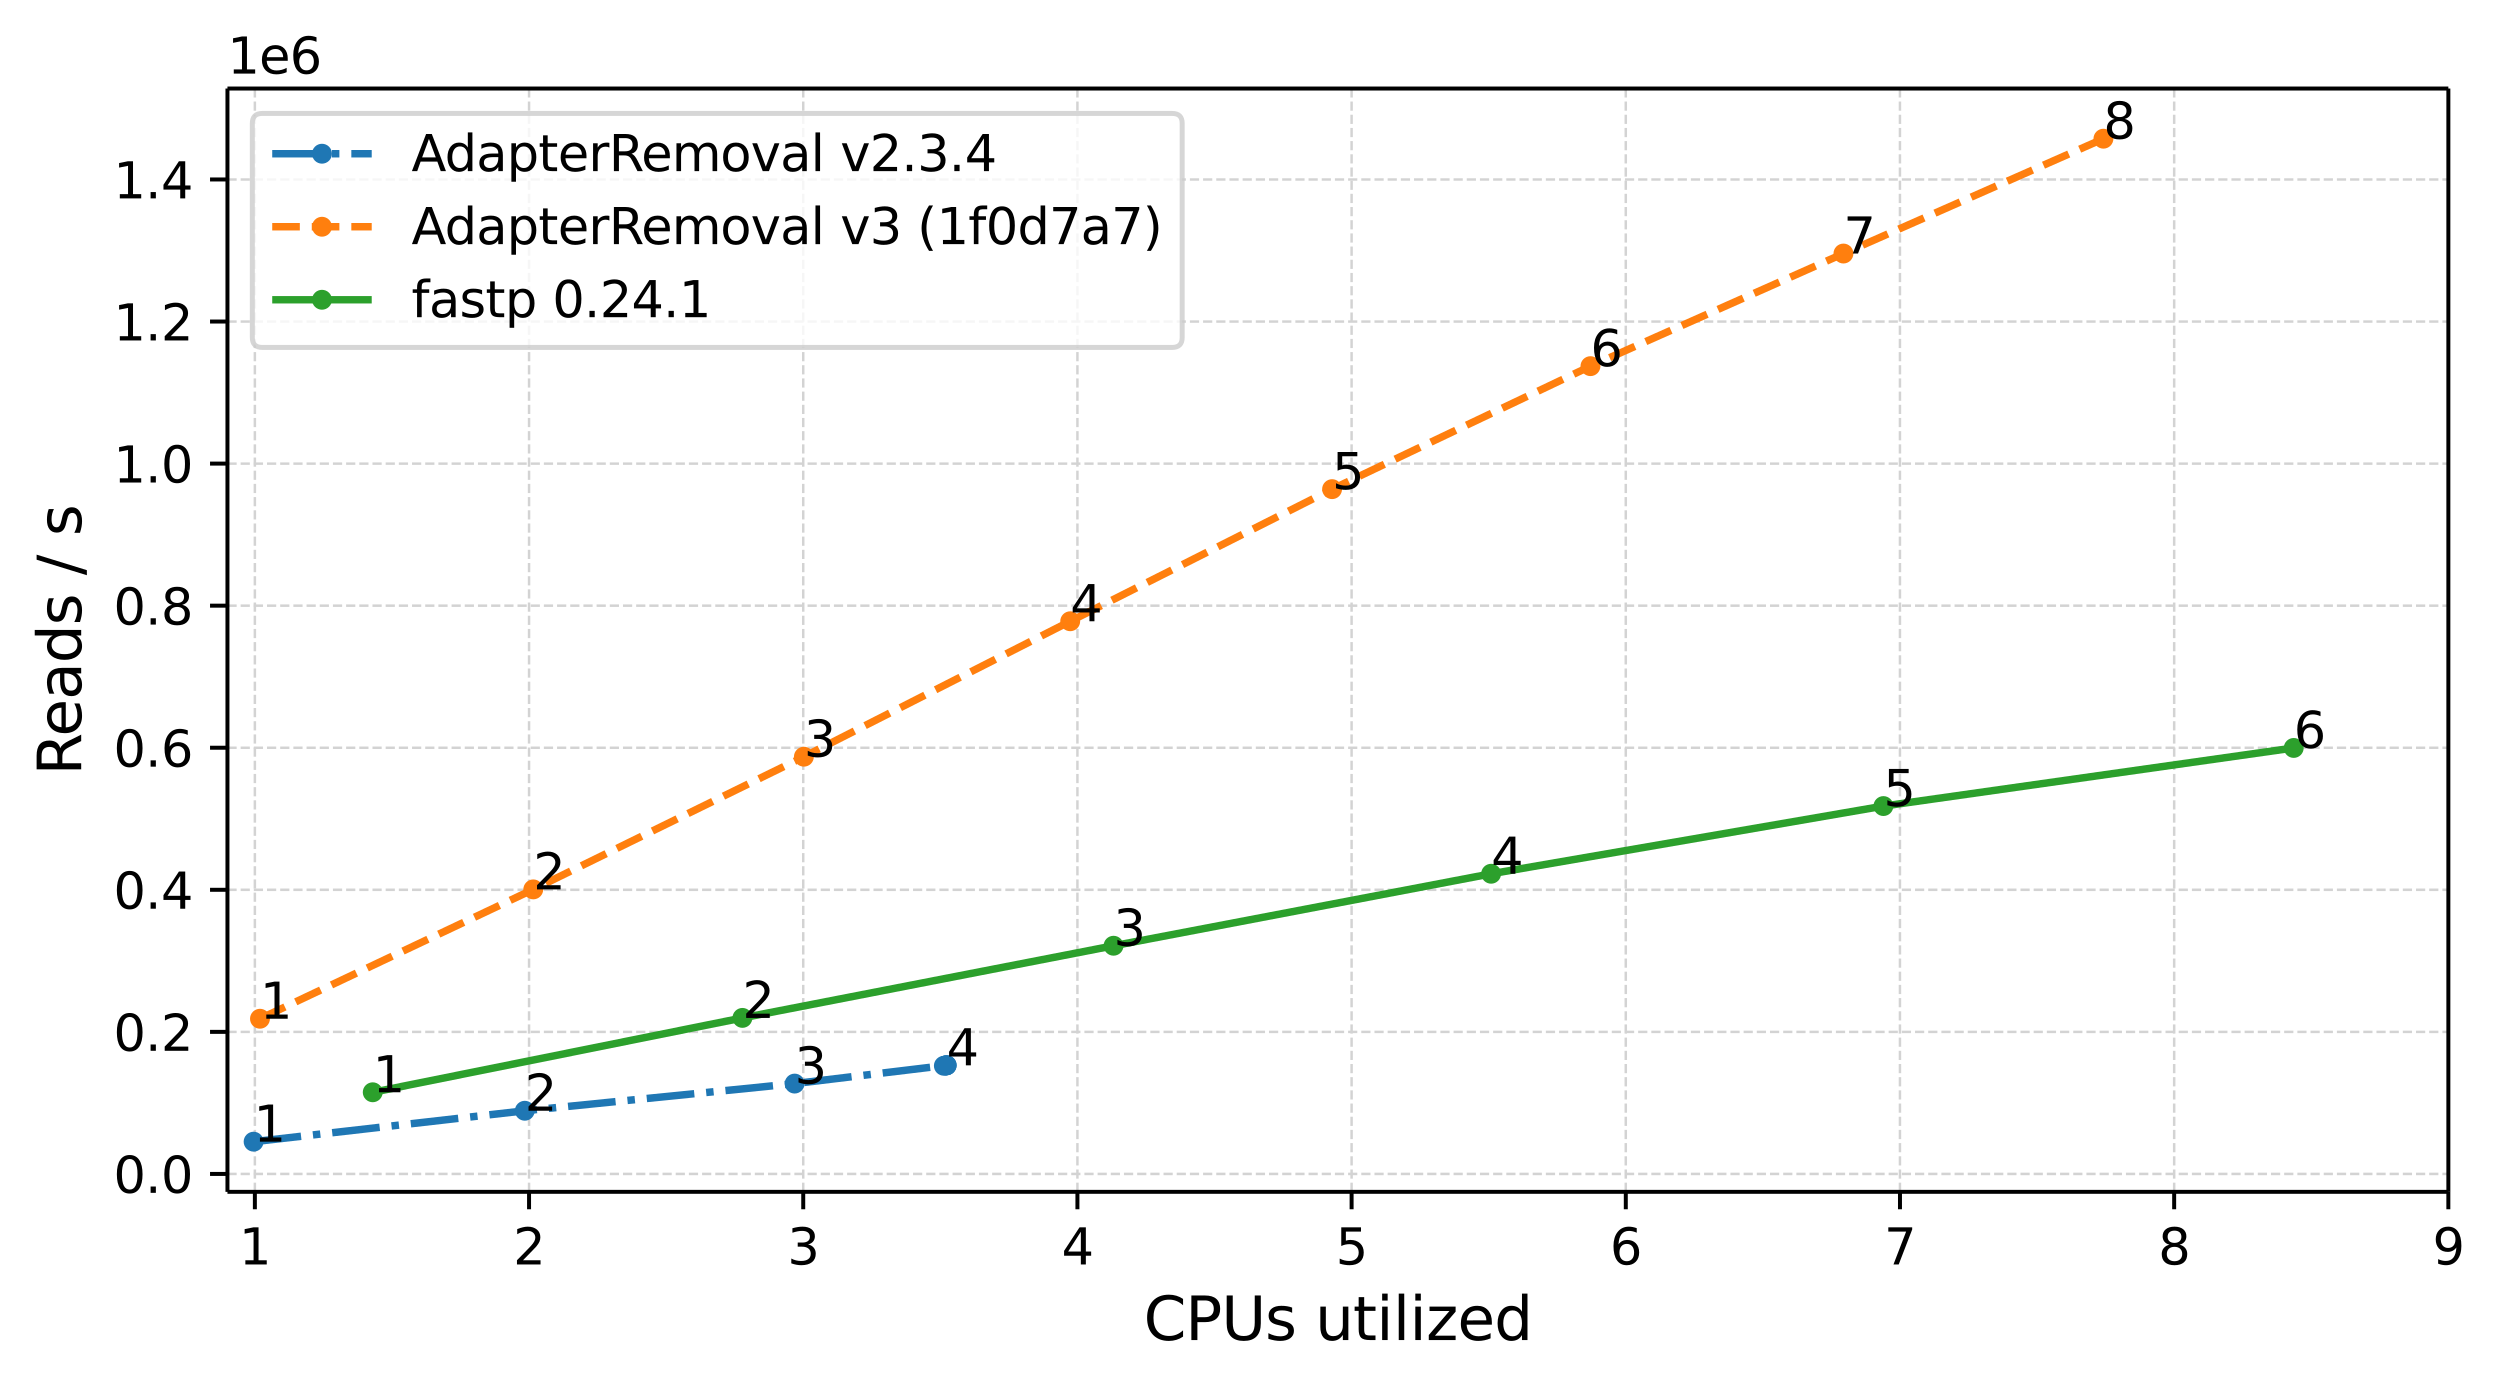 <?xml version="1.0" encoding="UTF-8"?>
<!DOCTYPE svg  PUBLIC '-//W3C//DTD SVG 1.1//EN'  'http://www.w3.org/Graphics/SVG/1.1/DTD/svg11.dtd'>
<svg width="502.5pt" height="279.05pt" version="1.1" viewBox="0 0 502.5 279.05" xmlns="http://www.w3.org/2000/svg" xmlns:xlink="http://www.w3.org/1999/xlink">
 <defs>
  <style type="text/css">*{stroke-linejoin: round; stroke-linecap: butt}</style>
 </defs>
 <path d="m0 279.05h502.5v-279.05h-502.5z" fill="#fff"/>
 <path d="m45.717 239.56h446.4v-221.76h-446.4z" fill="#fff"/>
 <path d="m51.228 239.56v-221.76" clip-path="url(#a)" fill="none" stroke="#d3d3d3" stroke-dasharray="1.85,0.8" stroke-width=".5"/>
 <defs>
  <path id="f" d="m0 0v3.5" stroke="#000" stroke-width=".8"/>
 </defs>
 <use x="51.228" y="239.558" stroke="#000000" stroke-width=".8" xlink:href="#f"/>
 <!-- 1 -->
 <g transform="translate(48.047 254.16) scale(.1 -.1)">
  <defs>
   <path id="c" transform="scale(.016)" d="m794 531h1031v3560l-1122-225v575l1116 225h631v-4135h1031v-531h-2687v531z"/>
  </defs>
  <use xlink:href="#c"/>
 </g>
 <path d="m106.34 239.56v-221.76" clip-path="url(#a)" fill="none" stroke="#d3d3d3" stroke-dasharray="1.85,0.8" stroke-width=".5"/>
 <use x="106.339" y="239.558" stroke="#000000" stroke-width=".8" xlink:href="#f"/>
 <!-- 2 -->
 <g transform="translate(103.16 254.16) scale(.1 -.1)">
  <defs>
   <path id="j" transform="scale(.016)" d="m1228 531h2203v-531h-2962v531q359 372 979 998 621 627 780 809 303 340 423 576 121 236 121 464 0 372-261 606-261 235-680 235-297 0-627-103-329-103-704-313v638q381 153 712 231 332 78 607 78 725 0 1156-363 431-362 431-968 0-288-108-546-107-257-392-607-78-91-497-524-418-433-1181-1211z"/>
  </defs>
  <use xlink:href="#j"/>
 </g>
 <path d="m161.45 239.56v-221.76" clip-path="url(#a)" fill="none" stroke="#d3d3d3" stroke-dasharray="1.85,0.8" stroke-width=".5"/>
 <use x="161.45" y="239.558" stroke="#000000" stroke-width=".8" xlink:href="#f"/>
 <!-- 3 -->
 <g transform="translate(158.27 254.16) scale(.1 -.1)">
  <defs>
   <path id="n" transform="scale(.016)" d="m2597 2516q453-97 707-404 255-306 255-756 0-690-475-1069-475-378-1350-378-293 0-604 58t-642 174v609q262-153 574-231 313-78 654-78 593 0 904 234t311 681q0 413-289 645-289 233-804 233h-544v519h569q465 0 712 186t247 536q0 359-255 551-254 193-729 193-260 0-557-57-297-56-653-174v562q360 100 674 150t592 50q719 0 1137-327 419-326 419-882 0-388-222-655t-631-370z"/>
  </defs>
  <use xlink:href="#n"/>
 </g>
 <path d="m216.56 239.56v-221.76" clip-path="url(#a)" fill="none" stroke="#d3d3d3" stroke-dasharray="1.85,0.8" stroke-width=".5"/>
 <use x="216.561" y="239.558" stroke="#000000" stroke-width=".8" xlink:href="#f"/>
 <!-- 4 -->
 <g transform="translate(213.38 254.16) scale(.1 -.1)">
  <defs>
   <path id="i" transform="scale(.016)" d="m2419 4116-1594-2491h1594v2491zm-166 550h794v-3041h666v-525h-666v-1100h-628v1100h-2106v609l1940 2957z"/>
  </defs>
  <use xlink:href="#i"/>
 </g>
 <path d="m271.67 239.56v-221.76" clip-path="url(#a)" fill="none" stroke="#d3d3d3" stroke-dasharray="1.85,0.8" stroke-width=".5"/>
 <use x="271.672" y="239.558" stroke="#000000" stroke-width=".8" xlink:href="#f"/>
 <!-- 5 -->
 <g transform="translate(268.49 254.16) scale(.1 -.1)">
  <defs>
   <path id="y" transform="scale(.016)" d="m691 4666h2478v-532h-1900v-1143q137 47 274 70 138 23 276 23 781 0 1237-428 457-428 457-1159 0-753-469-1171-469-417-1322-417-294 0-599 50-304 50-629 150v635q281-153 581-228t634-75q541 0 856 284 316 284 316 772 0 487-316 771-315 285-856 285-253 0-505-56-251-56-513-175v2344z"/>
  </defs>
  <use xlink:href="#y"/>
 </g>
 <path d="m326.78 239.56v-221.76" clip-path="url(#a)" fill="none" stroke="#d3d3d3" stroke-dasharray="1.85,0.8" stroke-width=".5"/>
 <use x="326.784" y="239.558" stroke="#000000" stroke-width=".8" xlink:href="#f"/>
 <!-- 6 -->
 <g transform="translate(323.6 254.16) scale(.1 -.1)">
  <defs>
   <path id="p" transform="scale(.016)" d="m2113 2584q-425 0-674-291-248-290-248-796 0-503 248-796 249-292 674-292t673 292q248 293 248 796 0 506-248 796-248 291-673 291zm1253 1979v-575q-238 112-480 171-242 60-480 60-625 0-955-422-329-422-376-1275 184 272 462 417 279 145 613 145 703 0 1111-427 408-426 408-1160 0-719-425-1154-425-434-1131-434-810 0-1238 620-428 621-428 1799 0 1106 525 1764t1409 658q238 0 480-47t505-140z"/>
  </defs>
  <use xlink:href="#p"/>
 </g>
 <path d="m381.89 239.56v-221.76" clip-path="url(#a)" fill="none" stroke="#d3d3d3" stroke-dasharray="1.85,0.8" stroke-width=".5"/>
 <use x="381.895" y="239.558" stroke="#000000" stroke-width=".8" xlink:href="#f"/>
 <!-- 7 -->
 <g transform="translate(378.71 254.16) scale(.1 -.1)">
  <defs>
   <path id="t" transform="scale(.016)" d="m525 4666h3e3v-269l-1694-4397h-659l1594 4134h-2241v532z"/>
  </defs>
  <use xlink:href="#t"/>
 </g>
 <path d="m437.01 239.56v-221.76" clip-path="url(#a)" fill="none" stroke="#d3d3d3" stroke-dasharray="1.85,0.8" stroke-width=".5"/>
 <use x="437.006" y="239.558" stroke="#000000" stroke-width=".8" xlink:href="#f"/>
 <!-- 8 -->
 <g transform="translate(433.82 254.16) scale(.1 -.1)">
  <defs>
   <path id="x" transform="scale(.016)" d="m2034 2216q-450 0-708-241-257-241-257-662 0-422 257-663 258-241 708-241t709 242q260 243 260 662 0 421-258 662-257 241-711 241zm-631 268q-406 100-633 378-226 279-226 679 0 559 398 884 399 325 1092 325 697 0 1094-325t397-884q0-400-227-679-226-278-629-378 456-106 710-416 255-309 255-755 0-679-414-1042-414-362-1186-362-771 0-1186 362-414 363-414 1042 0 446 256 755 257 310 713 416zm-231 997q0-362 226-565 227-203 636-203 407 0 636 203 230 203 230 565 0 363-230 566-229 203-636 203-409 0-636-203-226-203-226-566z"/>
  </defs>
  <use xlink:href="#x"/>
 </g>
 <path d="m492.12 239.56v-221.76" clip-path="url(#a)" fill="none" stroke="#d3d3d3" stroke-dasharray="1.85,0.8" stroke-width=".5"/>
 <use x="492.117" y="239.558" stroke="#000000" stroke-width=".8" xlink:href="#f"/>
 <!-- 9 -->
 <g transform="translate(488.94 254.16) scale(.1 -.1)">
  <defs>
   <path id="ak" transform="scale(.016)" d="m703 97v575q238-113 481-172 244-59 479-59 625 0 954 420 330 420 377 1277-181-269-460-413-278-144-615-144-700 0-1108 423-408 424-408 1159 0 718 425 1152 425 435 1131 435 810 0 1236-621 427-620 427-1801 0-1103-524-1761-523-658-1407-658-238 0-482 47-243 47-506 141zm1256 1978q425 0 673 290 249 291 249 798 0 503-249 795-248 292-673 292t-673-292-248-795q0-507 248-798 248-290 673-290z"/>
  </defs>
  <use xlink:href="#ak"/>
 </g>
 <!-- CPUs utilized -->
 <g transform="translate(229.88 269.35) scale(.12 -.12)">
  <defs>
   <path id="aj" transform="scale(.016)" d="m4122 4306v-665q-319 297-680 443-361 147-767 147-800 0-1225-489t-425-1414q0-922 425-1411t1225-489q406 0 767 147t680 444v-660q-331-225-702-338-370-112-782-112-1060 0-1670 648-609 649-609 1771 0 1125 609 1773 610 649 1670 649 418 0 788-111 371-111 696-333z"/>
   <path id="ai" transform="scale(.016)" d="m1259 4147v-1753h794q441 0 681 228 241 228 241 650 0 419-241 647-240 228-681 228h-794zm-631 519h1425q785 0 1186-355 402-355 402-1039 0-691-402-1044-401-353-1186-353h-794v-1875h-631v4666z"/>
   <path id="ah" transform="scale(.016)" d="m556 4666h635v-2835q0-750 271-1080 272-329 882-329 606 0 878 329 272 330 272 1080v2835h634v-2913q0-912-452-1378-451-466-1332-466-885 0-1337 466-451 466-451 1378v2913z"/>
   <path id="s" transform="scale(.016)" d="m2834 3397v-544q-243 125-506 187-262 63-544 63-428 0-642-131t-214-394q0-200 153-314t616-217l197-44q612-131 870-370t258-667q0-488-386-773-386-284-1061-284-281 0-586 55t-642 164v594q319-166 628-249 309-82 613-82 406 0 624 139 219 139 219 392 0 234-158 359-157 125-692 241l-200 47q-534 112-772 345-237 233-237 639 0 494 350 762 350 269 994 269 318 0 599-47 282-46 519-140z"/>
   <path id="ag" transform="scale(.016)" d="m544 1381v2119h575v-2097q0-497 193-746 194-248 582-248 465 0 735 297 271 297 271 810v1984h575v-3500h-575v538q-209-319-486-474-276-155-642-155-603 0-916 375-312 375-312 1097zm1447 2203z"/>
   <path id="r" transform="scale(.016)" d="m1172 4494v-994h1184v-447h-1184v-1900q0-428 117-550t477-122h590v-481h-590q-666 0-919 248-253 249-253 905v1900h-422v447h422v994h578z"/>
   <path id="ac" transform="scale(.016)" d="m603 3500h575v-3500h-575v3500zm0 1363h575v-729h-575v729z"/>
   <path id="v" transform="scale(.016)" d="m603 4863h575v-4863h-575v4863z"/>
   <path id="af" transform="scale(.016)" d="m353 3500h2731v-525l-2162-2516h2162v-459h-2809v525l2163 2516h-2085v459z"/>
   <path id="l" transform="scale(.016)" d="m3597 1894v-281h-2644q38-594 358-905t892-311q331 0 642 81t618 244v-544q-310-131-635-200t-659-69q-838 0-1327 487-489 488-489 1320 0 859 464 1363 464 505 1252 505 706 0 1117-455 411-454 411-1235zm-575 169q-6 471-264 752-258 282-683 282-481 0-770-272t-333-766l2050 4z"/>
   <path id="o" transform="scale(.016)" d="m2906 2969v1894h575v-4863h-575v525q-181-312-458-464-276-152-664-152-634 0-1033 506-398 507-398 1332t398 1331q399 506 1033 506 388 0 664-152 277-151 458-463zm-1959-1222q0-634 261-995t717-361 718 361q263 361 263 995t-263 995q-262 361-718 361t-717-361-261-995z"/>
  </defs>
  <use xlink:href="#aj"/>
  <use x="69.824" xlink:href="#ai"/>
  <use x="130.127" xlink:href="#ah"/>
  <use x="203.32" xlink:href="#s"/>
  <use x="255.42" xlink:href="#DejaVuSans-20"/>
  <use x="287.207" xlink:href="#ag"/>
  <use x="350.586" xlink:href="#r"/>
  <use x="389.795" xlink:href="#ac"/>
  <use x="417.578" xlink:href="#v"/>
  <use x="445.361" xlink:href="#ac"/>
  <use x="473.145" xlink:href="#af"/>
  <use x="525.635" xlink:href="#l"/>
  <use x="587.158" xlink:href="#o"/>
 </g>
 <path d="m45.717 235.96h446.4" clip-path="url(#a)" fill="none" stroke="#d3d3d3" stroke-dasharray="1.85,0.8" stroke-width=".5"/>
 <defs>
  <path id="h" d="m0 0h-3.5" stroke="#000" stroke-width=".8"/>
 </defs>
 <use x="45.717" y="235.963" stroke="#000000" stroke-width=".8" xlink:href="#h"/>
 <!-- 0.0 -->
 <g transform="translate(22.814 239.76) scale(.1 -.1)">
  <defs>
   <path id="g" transform="scale(.016)" d="m2034 4250q-487 0-733-480-245-479-245-1442 0-959 245-1439 246-480 733-480 491 0 736 480 246 480 246 1439 0 963-246 1442-245 480-736 480zm0 500q785 0 1199-621 414-620 414-1801 0-1178-414-1799-414-620-1199-620-784 0-1198 620-414 621-414 1799 0 1181 414 1801 414 621 1198 621z"/>
   <path id="b" transform="scale(.016)" d="m684 794h660v-794h-660v794z"/>
  </defs>
  <use xlink:href="#g"/>
  <use x="63.623" xlink:href="#b"/>
  <use x="95.41" xlink:href="#g"/>
 </g>
 <path d="m45.717 207.41h446.4" clip-path="url(#a)" fill="none" stroke="#d3d3d3" stroke-dasharray="1.85,0.8" stroke-width=".5"/>
 <use x="45.717" y="207.407" stroke="#000000" stroke-width=".8" xlink:href="#h"/>
 <!-- 0.2 -->
 <g transform="translate(22.814 211.21) scale(.1 -.1)">
  <use xlink:href="#g"/>
  <use x="63.623" xlink:href="#b"/>
  <use x="95.41" xlink:href="#j"/>
 </g>
 <path d="m45.717 178.85h446.4" clip-path="url(#a)" fill="none" stroke="#d3d3d3" stroke-dasharray="1.85,0.8" stroke-width=".5"/>
 <use x="45.717" y="178.852" stroke="#000000" stroke-width=".8" xlink:href="#h"/>
 <!-- 0.4 -->
 <g transform="translate(22.814 182.65) scale(.1 -.1)">
  <use xlink:href="#g"/>
  <use x="63.623" xlink:href="#b"/>
  <use x="95.41" xlink:href="#i"/>
 </g>
 <path d="m45.717 150.3h446.4" clip-path="url(#a)" fill="none" stroke="#d3d3d3" stroke-dasharray="1.85,0.8" stroke-width=".5"/>
 <use x="45.717" y="150.297" stroke="#000000" stroke-width=".8" xlink:href="#h"/>
 <!-- 0.6 -->
 <g transform="translate(22.814 154.1) scale(.1 -.1)">
  <use xlink:href="#g"/>
  <use x="63.623" xlink:href="#b"/>
  <use x="95.41" xlink:href="#p"/>
 </g>
 <path d="m45.717 121.74h446.4" clip-path="url(#a)" fill="none" stroke="#d3d3d3" stroke-dasharray="1.85,0.8" stroke-width=".5"/>
 <use x="45.717" y="121.741" stroke="#000000" stroke-width=".8" xlink:href="#h"/>
 <!-- 0.8 -->
 <g transform="translate(22.814 125.54) scale(.1 -.1)">
  <use xlink:href="#g"/>
  <use x="63.623" xlink:href="#b"/>
  <use x="95.41" xlink:href="#x"/>
 </g>
 <path d="m45.717 93.186h446.4" clip-path="url(#a)" fill="none" stroke="#d3d3d3" stroke-dasharray="1.85,0.8" stroke-width=".5"/>
 <use x="45.717" y="93.186" stroke="#000000" stroke-width=".8" xlink:href="#h"/>
 <!-- 1.0 -->
 <g transform="translate(22.814 96.985) scale(.1 -.1)">
  <use xlink:href="#c"/>
  <use x="63.623" xlink:href="#b"/>
  <use x="95.41" xlink:href="#g"/>
 </g>
 <path d="m45.717 64.631h446.4" clip-path="url(#a)" fill="none" stroke="#d3d3d3" stroke-dasharray="1.85,0.8" stroke-width=".5"/>
 <use x="45.717" y="64.631" stroke="#000000" stroke-width=".8" xlink:href="#h"/>
 <!-- 1.2 -->
 <g transform="translate(22.814 68.43) scale(.1 -.1)">
  <use xlink:href="#c"/>
  <use x="63.623" xlink:href="#b"/>
  <use x="95.41" xlink:href="#j"/>
 </g>
 <path d="m45.717 36.076h446.4" clip-path="url(#a)" fill="none" stroke="#d3d3d3" stroke-dasharray="1.85,0.8" stroke-width=".5"/>
 <use x="45.717" y="36.076" stroke="#000000" stroke-width=".8" xlink:href="#h"/>
 <!-- 1.4 -->
 <g transform="translate(22.814 39.875) scale(.1 -.1)">
  <use xlink:href="#c"/>
  <use x="63.623" xlink:href="#b"/>
  <use x="95.41" xlink:href="#i"/>
 </g>
 <!-- Reads / s -->
 <g transform="translate(16.318 155.84) rotate(-90) scale(.12 -.12)">
  <defs>
   <path id="w" transform="scale(.016)" d="m2841 2188q203-69 395-294t386-619l641-1275h-679l-596 1197q-232 469-449 622t-592 153h-688v-1972h-631v4666h1425q800 0 1194-335 394-334 394-1009 0-441-205-732-205-290-595-402zm-1582 1959v-1656h794q456 0 689 211t233 620-233 617-689 208h-794z"/>
   <path id="m" transform="scale(.016)" d="m2194 1759q-697 0-966-159t-269-544q0-306 202-486 202-179 548-179 479 0 768 339t289 901v128h-572zm1147 238v-1997h-575v531q-197-318-491-470t-719-152q-537 0-855 302-317 302-317 808 0 590 395 890 396 300 1180 300h807v57q0 397-261 614t-733 217q-300 0-585-72-284-72-546-216v532q315 122 612 182 297 61 578 61 760 0 1135-394 375-393 375-1193z"/>
   <path id="al" transform="scale(.016)" d="m1625 4666h531l-1625-5260h-531l1625 5260z"/>
  </defs>
  <use xlink:href="#w"/>
  <use x="64.982" xlink:href="#l"/>
  <use x="126.506" xlink:href="#m"/>
  <use x="187.785" xlink:href="#o"/>
  <use x="251.262" xlink:href="#s"/>
  <use x="303.361" xlink:href="#DejaVuSans-20"/>
  <use x="335.148" xlink:href="#al"/>
  <use x="368.84" xlink:href="#DejaVuSans-20"/>
  <use x="400.627" xlink:href="#s"/>
 </g>
 <!-- 1e6 -->
 <g transform="translate(45.717 14.798) scale(.1 -.1)">
  <use xlink:href="#c"/>
  <use x="63.623" xlink:href="#l"/>
  <use x="125.146" xlink:href="#p"/>
 </g>
 <path d="m50.976 229.48 54.506-6.218 54.239-5.46 30.55-3.673 0.02-0.017-0.201 0.032 0.096 0.008-0.471 0.07" clip-path="url(#a)" fill="none" stroke="#1f77b4" stroke-dasharray="9.6,2.4,1.5,2.4" stroke-width="1.5"/>
 <defs>
  <path id="d" d="m0 1.5c0.398 0 0.779-0.158 1.061-0.439 0.281-0.281 0.439-0.663 0.439-1.061s-0.158-0.779-0.439-1.061c-0.281-0.281-0.663-0.439-1.061-0.439s-0.779 0.158-1.061 0.439c-0.281 0.281-0.439 0.663-0.439 1.061s0.158 0.779 0.439 1.061c0.281 0.281 0.663 0.439 1.061 0.439z" stroke="#1f77b4"/>
 </defs>
 <g clip-path="url(#a)" fill="#1f77b4" stroke="#1f77b4">
  <use x="50.976" y="229.478" xlink:href="#d"/>
  <use x="105.483" y="223.261" xlink:href="#d"/>
  <use x="159.722" y="217.801" xlink:href="#d"/>
  <use x="190.271" y="214.128" xlink:href="#d"/>
  <use x="190.292" y="214.111" xlink:href="#d"/>
  <use x="190.091" y="214.143" xlink:href="#d"/>
  <use x="190.187" y="214.151" xlink:href="#d"/>
  <use x="189.716" y="214.221" xlink:href="#d"/>
 </g>
 <path d="m52.255 204.77 54.935-26.002 54.393-26.671 53.531-27.224 52.634-26.552 51.936-24.722 50.848-22.635 52.257-23.084" clip-path="url(#a)" fill="none" stroke="#ff7f0e" stroke-dasharray="5.55,2.4" stroke-width="1.5"/>
 <defs>
  <path id="e" d="m0 1.5c0.398 0 0.779-0.158 1.061-0.439 0.281-0.281 0.439-0.663 0.439-1.061s-0.158-0.779-0.439-1.061c-0.281-0.281-0.663-0.439-1.061-0.439s-0.779 0.158-1.061 0.439c-0.281 0.281-0.439 0.663-0.439 1.061s0.158 0.779 0.439 1.061c0.281 0.281 0.663 0.439 1.061 0.439z" stroke="#ff7f0e"/>
 </defs>
 <g clip-path="url(#a)" fill="#ff7f0e" stroke="#ff7f0e">
  <use x="52.255" y="204.768" xlink:href="#e"/>
  <use x="107.19" y="178.767" xlink:href="#e"/>
  <use x="161.583" y="152.096" xlink:href="#e"/>
  <use x="215.114" y="124.872" xlink:href="#e"/>
  <use x="267.748" y="98.32" xlink:href="#e"/>
  <use x="319.683" y="73.597" xlink:href="#e"/>
  <use x="370.532" y="50.963" xlink:href="#e"/>
  <use x="422.789" y="27.878" xlink:href="#e"/>
 </g>
 <path d="m74.92 219.55 74.309-14.951 74.595-14.503 75.893-14.47 78.85-13.605 82.471-11.684" clip-path="url(#a)" fill="none" stroke="#2ca02c" stroke-linecap="square" stroke-width="1.5"/>
 <defs>
  <path id="k" d="m0 1.5c0.398 0 0.779-0.158 1.061-0.439 0.281-0.281 0.439-0.663 0.439-1.061s-0.158-0.779-0.439-1.061c-0.281-0.281-0.663-0.439-1.061-0.439s-0.779 0.158-1.061 0.439c-0.281 0.281-0.439 0.663-0.439 1.061s0.158 0.779 0.439 1.061c0.281 0.281 0.663 0.439 1.061 0.439z" stroke="#2ca02c"/>
 </defs>
 <g clip-path="url(#a)" fill="#2ca02c" stroke="#2ca02c">
  <use x="74.92" y="219.548" xlink:href="#k"/>
  <use x="149.229" y="204.597" xlink:href="#k"/>
  <use x="223.823" y="190.094" xlink:href="#k"/>
  <use x="299.717" y="175.624" xlink:href="#k"/>
  <use x="378.567" y="162.019" xlink:href="#k"/>
  <use x="461.038" y="150.336" xlink:href="#k"/>
 </g>
 <path d="m52.717 69.833h182.9q2 0 2-2v-43.034q0-2-2-2h-182.9q-2 0-2 2v43.034q0 2 2 2z" fill="#fff" opacity=".8" stroke="#ccc"/>
 <path d="m54.717 30.897h10 10" fill="none" stroke="#1f77b4" stroke-dasharray="9.6,2.4,1.5,2.4" stroke-width="1.5"/>
 <use x="64.717" y="30.897" fill="#1f77b4" stroke="#1f77b4" xlink:href="#d"/>
 <!-- AdapterRemoval v2.3.4 -->
 <g transform="translate(82.717 34.397) scale(.1 -.1)">
  <defs>
   <path id="ae" transform="scale(.016)" d="m2188 4044-857-2322h1716l-859 2322zm-357 622h716l1778-4666h-656l-425 1197h-2103l-425-1197h-666l1781 4666z"/>
   <path id="u" transform="scale(.016)" d="m1159 525v-1856h-578v4831h578v-531q182 312 458 463 277 152 661 152 638 0 1036-506 399-506 399-1331t-399-1332q-398-506-1036-506-384 0-661 152-276 152-458 464zm1957 1222q0 634-261 995t-717 361q-457 0-718-361t-261-995 261-995 718-361q456 0 717 361t261 995z"/>
   <path id="z" transform="scale(.016)" d="m2631 2963q-97 56-211 82-114 27-251 27-488 0-749-317t-261-911v-1844h-578v3500h578v-544q182 319 472 473 291 155 707 155 59 0 131-8 72-7 159-23l3-590z"/>
   <path id="ab" transform="scale(.016)" d="m3328 2828q216 388 516 572t706 184q547 0 844-383 297-382 297-1088v-2113h-578v2094q0 503-179 746-178 244-543 244-447 0-707-297-259-296-259-809v-1978h-578v2094q0 506-178 748t-550 242q-441 0-701-298-259-298-259-808v-1978h-578v3500h578v-544q197 322 472 475t653 153q382 0 649-194 267-193 395-562z"/>
   <path id="aa" transform="scale(.016)" d="m1959 3097q-462 0-731-361t-269-989 267-989q268-361 733-361 460 0 728 362 269 363 269 988 0 622-269 986-268 364-728 364zm0 487q750 0 1178-488 429-487 429-1349 0-859-429-1349-428-489-1178-489-753 0-1180 489-426 490-426 1349 0 862 426 1349 427 488 1180 488z"/>
   <path id="q" transform="scale(.016)" d="m191 3500h609l1094-2937 1094 2937h609l-1313-3500h-781l-1312 3500z"/>
  </defs>
  <use xlink:href="#ae"/>
  <use x="66.658" xlink:href="#o"/>
  <use x="130.135" xlink:href="#m"/>
  <use x="191.414" xlink:href="#u"/>
  <use x="254.891" xlink:href="#r"/>
  <use x="294.1" xlink:href="#l"/>
  <use x="355.623" xlink:href="#z"/>
  <use x="396.736" xlink:href="#w"/>
  <use x="461.719" xlink:href="#l"/>
  <use x="523.242" xlink:href="#ab"/>
  <use x="620.654" xlink:href="#aa"/>
  <use x="681.836" xlink:href="#q"/>
  <use x="741.016" xlink:href="#m"/>
  <use x="802.295" xlink:href="#v"/>
  <use x="830.078" xlink:href="#DejaVuSans-20"/>
  <use x="861.865" xlink:href="#q"/>
  <use x="921.045" xlink:href="#j"/>
  <use x="984.668" xlink:href="#b"/>
  <use x="1016.455" xlink:href="#n"/>
  <use x="1080.078" xlink:href="#b"/>
  <use x="1111.865" xlink:href="#i"/>
 </g>
 <path d="m54.717 45.575h10 10" fill="none" stroke="#ff7f0e" stroke-dasharray="5.55,2.4" stroke-width="1.5"/>
 <use x="64.717" y="45.575" fill="#ff7f0e" stroke="#ff7f0e" xlink:href="#e"/>
 <!-- AdapterRemoval v3 (1f0d7a7) -->
 <g transform="translate(82.717 49.075) scale(.1 -.1)">
  <defs>
   <path id="an" transform="scale(.016)" d="m1984 4856q-418-718-622-1422-203-703-203-1425 0-721 205-1429t620-1424h-500q-468 735-701 1444t-233 1409q0 697 231 1403 232 707 703 1444h500z"/>
   <path id="ad" transform="scale(.016)" d="m2375 4863v-479h-550q-309 0-430-125-120-125-120-450v-309h947v-447h-947v-3053h-578v3053h-550v447h550v244q0 584 272 851 272 268 862 268h544z"/>
   <path id="am" transform="scale(.016)" d="m513 4856h500q468-737 701-1444 233-706 233-1403 0-700-233-1409t-701-1444h-500q415 716 620 1424t205 1429q0 722-205 1425-205 704-620 1422z"/>
  </defs>
  <use xlink:href="#ae"/>
  <use x="66.658" xlink:href="#o"/>
  <use x="130.135" xlink:href="#m"/>
  <use x="191.414" xlink:href="#u"/>
  <use x="254.891" xlink:href="#r"/>
  <use x="294.1" xlink:href="#l"/>
  <use x="355.623" xlink:href="#z"/>
  <use x="396.736" xlink:href="#w"/>
  <use x="461.719" xlink:href="#l"/>
  <use x="523.242" xlink:href="#ab"/>
  <use x="620.654" xlink:href="#aa"/>
  <use x="681.836" xlink:href="#q"/>
  <use x="741.016" xlink:href="#m"/>
  <use x="802.295" xlink:href="#v"/>
  <use x="830.078" xlink:href="#DejaVuSans-20"/>
  <use x="861.865" xlink:href="#q"/>
  <use x="921.045" xlink:href="#n"/>
  <use x="984.668" xlink:href="#DejaVuSans-20"/>
  <use x="1016.455" xlink:href="#an"/>
  <use x="1055.469" xlink:href="#c"/>
  <use x="1119.092" xlink:href="#ad"/>
  <use x="1154.297" xlink:href="#g"/>
  <use x="1217.92" xlink:href="#o"/>
  <use x="1281.396" xlink:href="#t"/>
  <use x="1345.02" xlink:href="#m"/>
  <use x="1406.299" xlink:href="#t"/>
  <use x="1469.922" xlink:href="#am"/>
 </g>
 <path d="m54.717 60.253h10 10" fill="none" stroke="#2ca02c" stroke-linecap="square" stroke-width="1.5"/>
 <use x="64.717" y="60.253" fill="#2ca02c" stroke="#2ca02c" xlink:href="#k"/>
 <!-- fastp 0.24.1 -->
 <g transform="translate(82.717 63.753) scale(.1 -.1)">
  <use xlink:href="#ad"/>
  <use x="35.205" xlink:href="#m"/>
  <use x="96.484" xlink:href="#s"/>
  <use x="148.584" xlink:href="#r"/>
  <use x="187.793" xlink:href="#u"/>
  <use x="251.27" xlink:href="#DejaVuSans-20"/>
  <use x="283.057" xlink:href="#g"/>
  <use x="346.68" xlink:href="#b"/>
  <use x="378.467" xlink:href="#j"/>
  <use x="442.09" xlink:href="#i"/>
  <use x="505.713" xlink:href="#b"/>
  <use x="537.5" xlink:href="#c"/>
 </g>
 <path d="m45.717 239.56v-221.76" fill="none" stroke="#000" stroke-linecap="square" stroke-width=".8"/>
 <path d="m492.12 239.56v-221.76" fill="none" stroke="#000" stroke-linecap="square" stroke-width=".8"/>
 <path d="m45.717 239.56h446.4" fill="none" stroke="#000" stroke-linecap="square" stroke-width=".8"/>
 <path d="m45.717 17.798h446.4" fill="none" stroke="#000" stroke-linecap="square" stroke-width=".8"/>
 <!-- 1 -->
 <g transform="translate(50.976 229.48) scale(.1 -.1)">
  <use xlink:href="#c"/>
 </g>
 <!-- 2 -->
 <g transform="translate(105.48 223.26) scale(.1 -.1)">
  <use xlink:href="#j"/>
 </g>
 <!-- 3 -->
 <g transform="translate(159.72 217.8) scale(.1 -.1)">
  <use xlink:href="#n"/>
 </g>
 <!-- 4 -->
 <g transform="translate(190.27 214.13) scale(.1 -.1)">
  <use xlink:href="#i"/>
 </g>
 <!-- 1 -->
 <g transform="translate(52.255 204.77) scale(.1 -.1)">
  <use xlink:href="#c"/>
 </g>
 <!-- 2 -->
 <g transform="translate(107.19 178.77) scale(.1 -.1)">
  <use xlink:href="#j"/>
 </g>
 <!-- 3 -->
 <g transform="translate(161.58 152.1) scale(.1 -.1)">
  <use xlink:href="#n"/>
 </g>
 <!-- 4 -->
 <g transform="translate(215.11 124.87) scale(.1 -.1)">
  <use xlink:href="#i"/>
 </g>
 <!-- 5 -->
 <g transform="translate(267.75 98.32) scale(.1 -.1)">
  <use xlink:href="#y"/>
 </g>
 <!-- 6 -->
 <g transform="translate(319.68 73.597) scale(.1 -.1)">
  <use xlink:href="#p"/>
 </g>
 <!-- 7 -->
 <g transform="translate(370.53 50.963) scale(.1 -.1)">
  <use xlink:href="#t"/>
 </g>
 <!-- 8 -->
 <g transform="translate(422.79 27.878) scale(.1 -.1)">
  <use xlink:href="#x"/>
 </g>
 <!-- 1 -->
 <g transform="translate(74.92 219.55) scale(.1 -.1)">
  <use xlink:href="#c"/>
 </g>
 <!-- 2 -->
 <g transform="translate(149.23 204.6) scale(.1 -.1)">
  <use xlink:href="#j"/>
 </g>
 <!-- 3 -->
 <g transform="translate(223.82 190.09) scale(.1 -.1)">
  <use xlink:href="#n"/>
 </g>
 <!-- 4 -->
 <g transform="translate(299.72 175.62) scale(.1 -.1)">
  <use xlink:href="#i"/>
 </g>
 <!-- 5 -->
 <g transform="translate(378.57 162.02) scale(.1 -.1)">
  <use xlink:href="#y"/>
 </g>
 <!-- 6 -->
 <g transform="translate(461.04 150.34) scale(.1 -.1)">
  <use xlink:href="#p"/>
 </g>
 <defs>
  <clipPath id="a">
   <rect x="45.717" y="17.798" width="446.4" height="221.76"/>
  </clipPath>
 </defs>
</svg>
